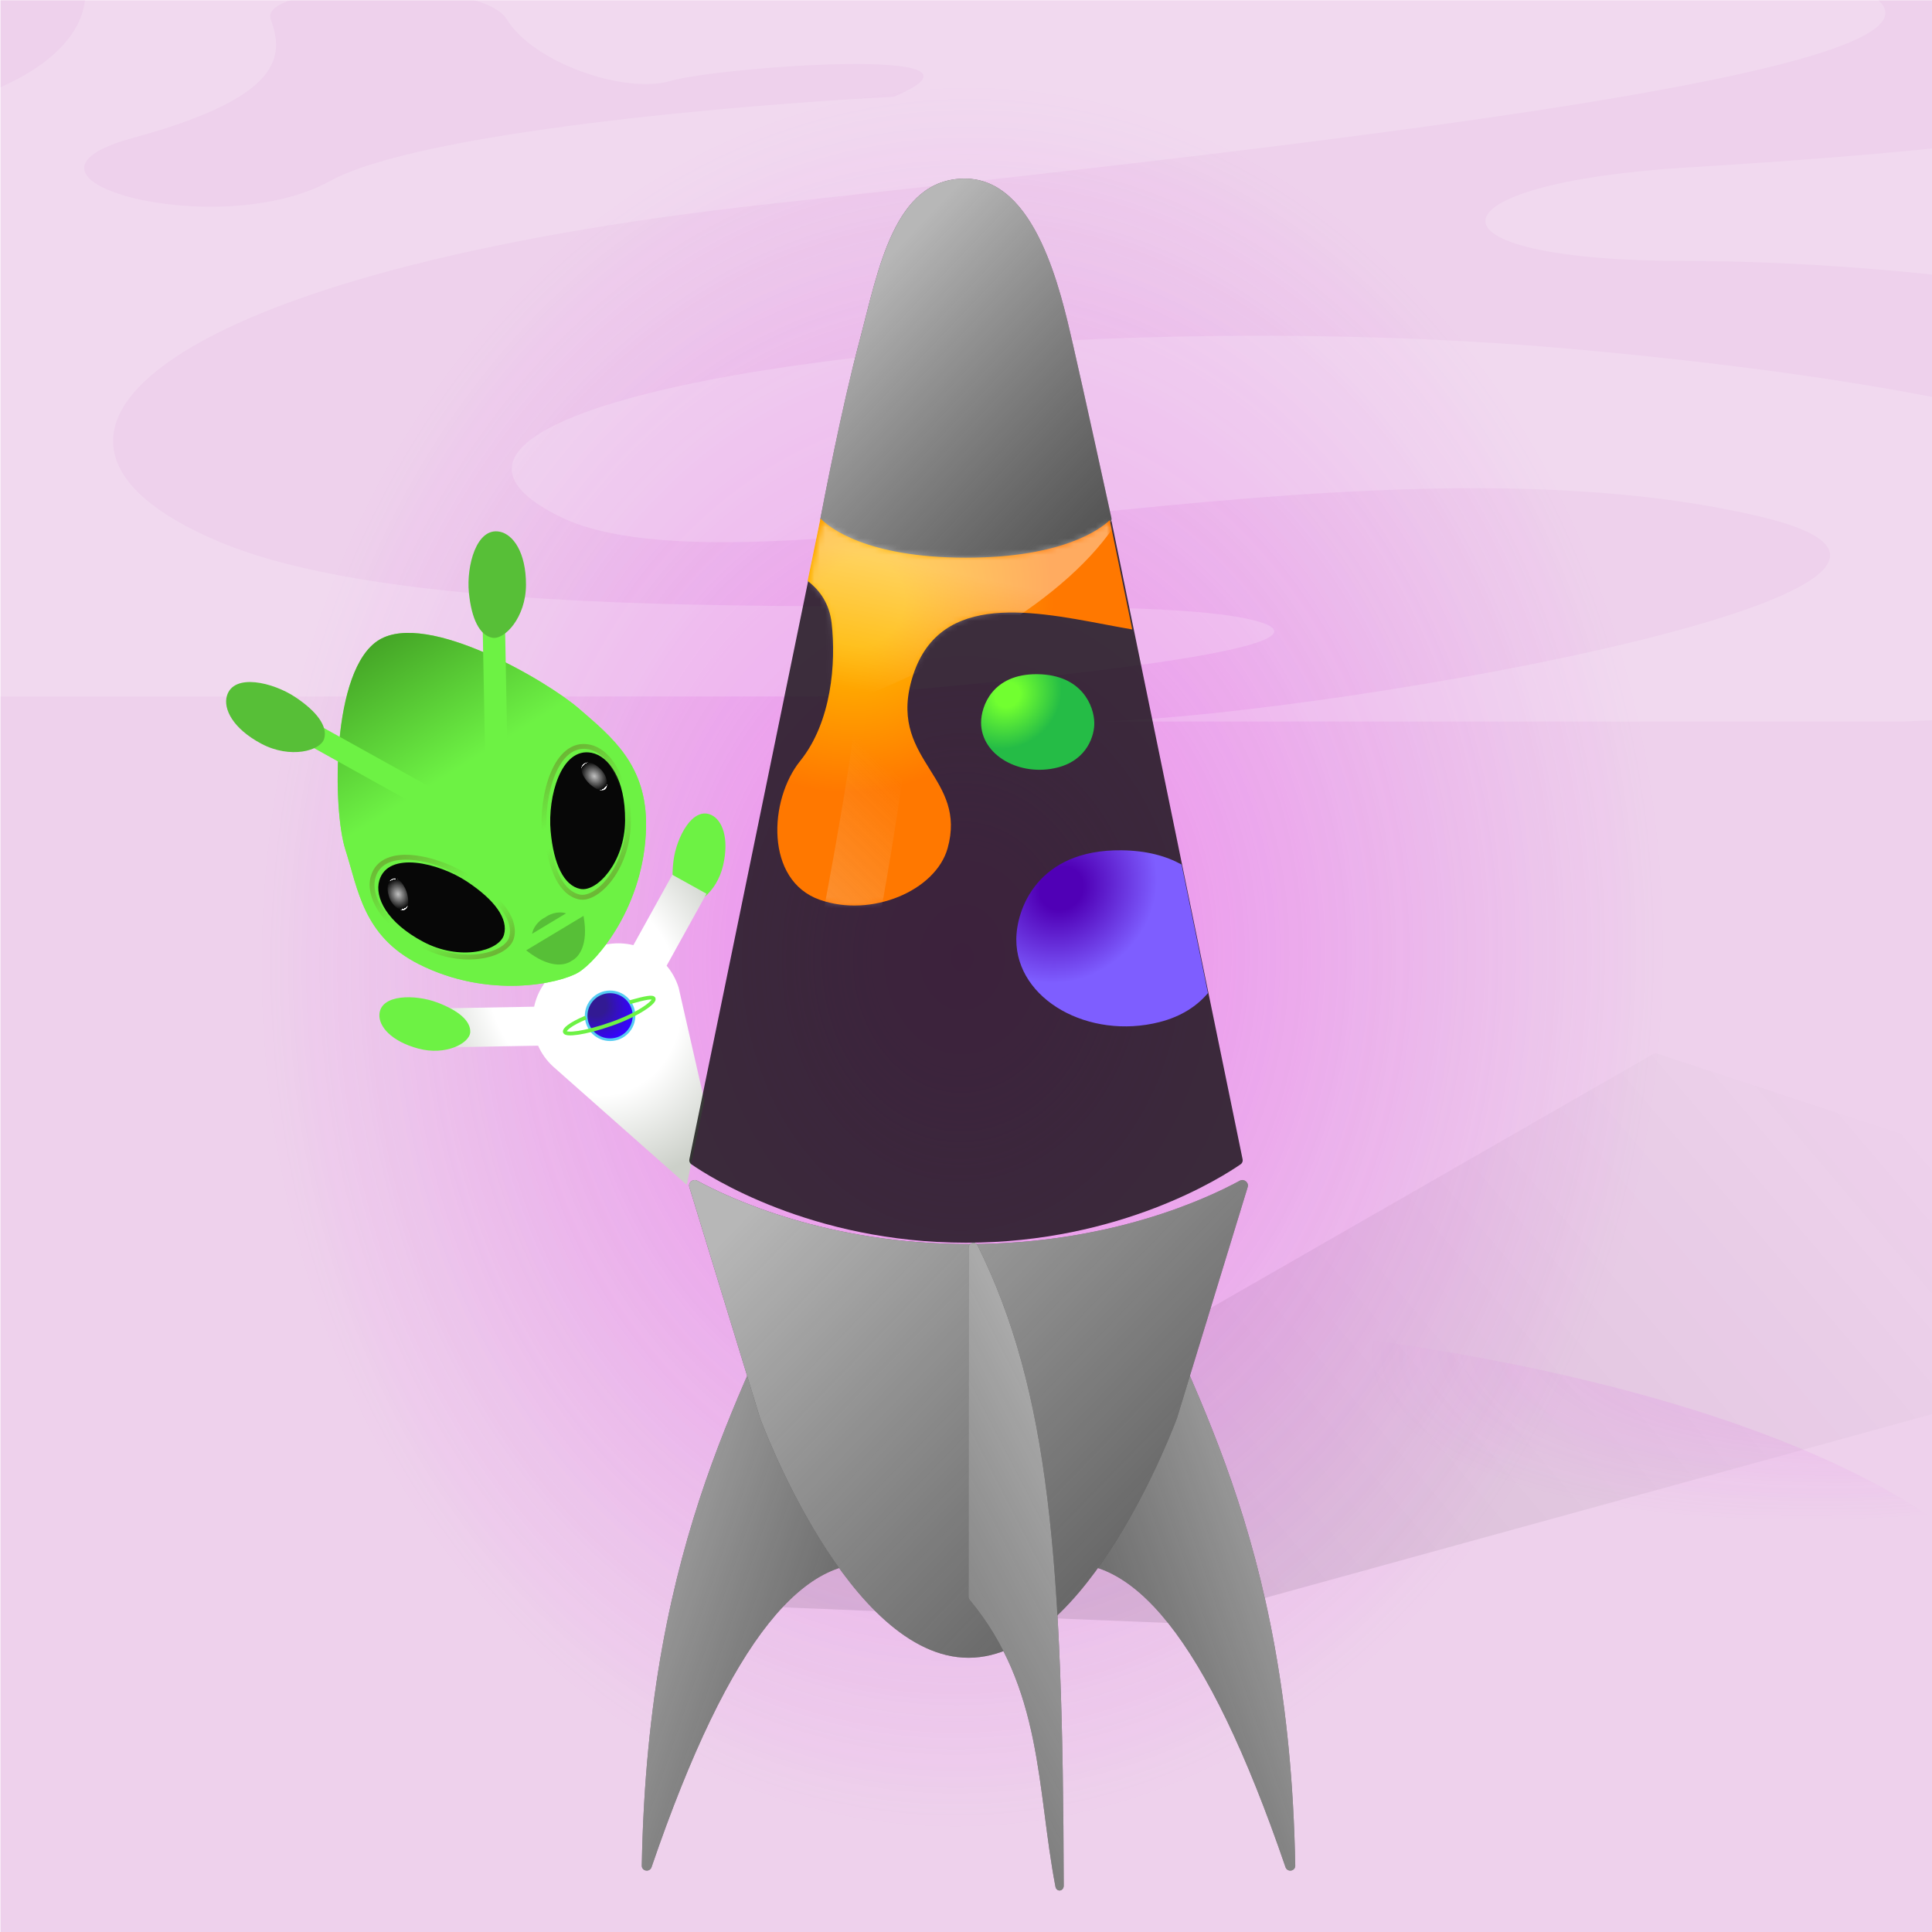 
    <svg width="350" height="350" viewBox="0 0 350 350" fill="none" xmlns="http://www.w3.org/2000/svg">
    
  <g clip-path="url(#clip0_28_269)">
  <rect width="350" height="350" fill="white"/>
  <rect x="0.079" y="0.044" width="350" height="350" fill="#E9C4E7" fill-opacity="0.78"/>
  <path d="M125.979 290.538L299.832 190.751L430.987 233.879L212.56 294.049L125.979 290.538Z" fill="url(#paint0_linear_28_269)" fill-opacity="0.1"/>
  <g opacity="0.45" filter="url(#filter0_f_28_269)">
  <ellipse rx="194.596" ry="66.764" transform="matrix(1 0.002 0.002 -1 176.078 304.638)" fill="url(#paint1_radial_28_269)"/>
  </g>
  <g opacity="0.7" filter="url(#filter1_f_28_269)">
  <ellipse cx="174.396" cy="137.609" rx="196.647" ry="242.448" transform="rotate(0.127 174.396 137.609)" fill="url(#paint2_radial_28_269)"/>
  </g>
  </g>
  <defs>
  <filter id="filter0_f_28_269" x="-23.076" y="233.315" width="398.306" height="142.646" filterUnits="userSpaceOnUse" color-interpolation-filters="sRGB">
  <feFlood flood-opacity="0" result="BackgroundImageFix"/>
  <feBlend mode="normal" in="SourceGraphic" in2="BackgroundImageFix" result="shape"/>
  <feGaussianBlur stdDeviation="2.279" result="effect1_foregroundBlur_28_269"/>
  </filter>
  <filter id="filter1_f_28_269" x="-26.808" y="-109.396" width="402.409" height="494.01" filterUnits="userSpaceOnUse" color-interpolation-filters="sRGB">
  <feFlood flood-opacity="0" result="BackgroundImageFix"/>
  <feBlend mode="normal" in="SourceGraphic" in2="BackgroundImageFix" result="shape"/>
  <feGaussianBlur stdDeviation="2.279" result="effect1_foregroundBlur_28_269"/>
  </filter>
  <linearGradient id="paint0_linear_28_269" x1="194.836" y1="271.638" x2="316.537" y2="167.936" gradientUnits="userSpaceOnUse">
  <stop/>
  <stop offset="1" stop-color="#333333" stop-opacity="0"/>
  </linearGradient>
  <radialGradient id="paint1_radial_28_269" cx="0" cy="0" r="1" gradientUnits="userSpaceOnUse" gradientTransform="translate(194.596 76.624) rotate(99.123) scale(43.977 125.337)">
  <stop stop-color="#F221F7" stop-opacity="0.62"/>
  <stop offset="1" stop-color="#D32EE1" stop-opacity="0"/>
  </radialGradient>
  <radialGradient id="paint2_radial_28_269" cx="0" cy="0" r="1" gradientUnits="userSpaceOnUse" gradientTransform="translate(174.396 173.413) rotate(92.559) scale(157.837 128.153)">
  <stop stop-color="#F221F7" stop-opacity="0.62"/>
  <stop offset="1" stop-color="#D32EE1" stop-opacity="0"/>
  </radialGradient>
  <clipPath id="clip0_28_269">
  <rect width="350" height="350" fill="white"/>
  </clipPath>
  </defs>

    
  <g clip-path="url(#clip0_589_112918)">
  <g opacity="0.7" filter="url(#filter0_f_589_112918)">
  <g style="mix-blend-mode:overlay" opacity="0.5">
  <path d="M318.703 93.538C372.228 106.145 243.865 129.196 199.912 130.711L344.837 130.711C388.551 129.058 401.064 121.486 401.856 117.907L401.856 87.756C389.581 81.974 364.605 70.555 286.629 63.387C183.282 53.888 58.643 72.342 101.316 93.538C134.577 110.059 245.053 76.191 318.703 93.538Z" fill="white" fill-opacity="0.5"/>
  </g>
  <g style="mix-blend-mode:overlay" opacity="0.5">
  <path fill-rule="evenodd" clip-rule="evenodd" d="M150.02 126.167C184.865 123.551 248.854 117.08 226.046 112.124C215.611 109.856 193.715 109.858 167.992 109.859C123.442 109.861 67.409 109.864 39.545 98.081C-5.552 79.011 30.042 48.931 139.329 36.953C140.852 36.786 142.385 36.619 143.925 36.45C252.904 24.511 402.894 8.079 315.139 -7.653C288.014 -12.516 257.865 -8.967 226.688 -5.297C170.481 1.32 110.933 8.33 59.739 -32.848L-35.293 -32.848C32.418 -17.153 26.124 13.404 -17.474 20.845C-67.282 29.347 -61.399 45.93 -57.194 57.785C-55.883 61.48 -54.735 64.716 -55.487 67.104L-55.487 126.167L150.02 126.167ZM59.739 32.823C75.895 23.902 134.577 18.918 161.899 17.541C184.47 8.042 129.826 12.172 121.511 14.65C113.195 17.128 96.564 11.346 91.813 3.498C87.061 -4.349 46.672 -3.11 49.048 3.498C51.424 10.107 51.424 17.541 24.102 24.976C-3.22 32.41 39.545 43.975 59.739 32.823Z" fill="white" fill-opacity="0.5"/>
  </g>
  <g style="mix-blend-mode:overlay" opacity="0.5">
  <path d="M305.636 47.279C255.744 47.279 258.12 33.236 305.636 30.345C351.954 27.526 397.144 23.138 398.292 14.502L398.292 13.824C398.322 14.053 398.322 14.279 398.292 14.502L398.292 56.786C379.122 53.015 341.364 47.279 305.636 47.279Z" fill="white" fill-opacity="0.5"/>
  </g>
  </g>
  </g>
  <defs>
  <filter id="filter0_f_589_112918" x="-68.997" y="-41.963" width="479.968" height="181.788" filterUnits="userSpaceOnUse" color-interpolation-filters="sRGB">
  <feFlood flood-opacity="0" result="BackgroundImageFix"/>
  <feBlend mode="normal" in="SourceGraphic" in2="BackgroundImageFix" result="shape"/>
  <feGaussianBlur stdDeviation="4.557" result="effect1_foregroundBlur_589_112918"/>
  </filter>
  <clipPath id="clip0_589_112918">
  <path d="M0 0H350V350H0V0Z" fill="white"/>
  </clipPath>
  </defs>


    
  <g filter="url(#filter0_d_584_56451)">
  <path d="M130.999 154.49C132.151 149.477 130.801 146.279 128.887 145.373C125.474 143.755 122.561 149.427 122.022 153.568C121.484 157.71 122.147 160.537 123.962 161.39C125.777 162.244 129.848 159.504 130.999 154.49Z" fill="#6DF244"/>
  <path d="M100.213 190.945C99.003 189.835 98.094 188.541 97.48 187.155L81.74 187.434L81.614 180.363L96.761 180.094C97.394 177.146 99.184 174.424 102.054 172.698L106.118 170.254C108.852 168.61 111.938 168.254 114.743 168.945L121.803 156.199L127.989 159.626L120.765 172.669C121.713 173.789 122.463 175.119 122.938 176.629L127.603 197.103L124.413 212.37L100.213 190.945Z" fill="url(#paint0_radial_584_56451)"/>
  <path d="M75.794 187.683C70.826 186.349 68.635 183.657 68.731 181.543C68.903 177.769 75.279 177.856 79.189 179.323C83.099 180.789 85.285 182.7 85.188 184.704C85.091 186.707 80.762 189.017 75.794 187.683Z" fill="#6DF244"/>
  <path d="M62.564 151.617C60.244 144.392 59.95 118.89 68.699 113.629C77.449 108.369 99.065 121.05 104.936 126.14C110.806 131.231 117.27 136.313 117.037 147.628C116.743 161.869 108.128 171.872 104.793 173.877C101.458 175.882 88.583 178.8 75.868 172.381C65.764 167.281 64.884 158.842 62.564 151.617Z" fill="#6DF244"/>
  <path d="M62.564 151.617C60.244 144.392 59.95 118.89 68.699 113.629C77.449 108.369 99.065 121.05 104.936 126.14C110.806 131.231 117.27 136.313 117.037 147.628C116.743 161.869 108.128 171.872 104.793 173.877C101.458 175.882 88.583 178.8 75.868 172.381C65.764 167.281 64.884 158.842 62.564 151.617Z" fill="url(#paint1_linear_584_56451)" fill-opacity="0.8"/>
  <path d="M76.519 168.942C69.103 164.997 66.638 159.91 67.602 156.579C69.323 150.637 79.463 153.115 85.141 156.882C90.818 160.65 93.574 164.494 92.651 167.646C91.728 170.798 83.934 172.887 76.519 168.942Z" stroke="url(#paint2_linear_584_56451)" stroke-width="0.881"/>
  <path fill-rule="evenodd" clip-rule="evenodd" d="M103.54 171.793C104.87 171.142 106.676 168.884 105.707 163.641L100.13 166.994L100.13 166.994L95.323 169.884C99.5 173.2 102.342 172.663 103.54 171.793Z" fill="#57BF37"/>
  <path d="M113.134 146.387C113.192 138.874 110.214 134.818 107.157 134.208C101.702 133.121 99.309 142.19 99.859 148.251C100.408 154.311 102.273 158.084 105.171 158.653C108.07 159.222 113.077 153.9 113.134 146.387Z" fill="#070707" stroke="#070707" stroke-width="0.22"/>
  <path d="M113.469 146.726C113.506 138.3 110.163 133.74 106.744 133.045C100.644 131.806 98.003 141.968 98.639 148.767C99.275 155.565 101.374 159.804 104.615 160.453C107.856 161.101 113.433 155.151 113.469 146.726Z" stroke="url(#paint3_linear_584_56451)" stroke-width="0.881"/>
  <path d="M113.853 146.494C113.89 138.069 110.548 133.508 107.129 132.814C101.028 131.575 98.387 141.737 99.023 148.535C99.659 155.334 101.758 159.573 104.999 160.221C108.241 160.87 113.817 154.92 113.853 146.494Z" stroke="url(#paint4_linear_584_56451)" stroke-width="0.881"/>
  <path d="M108.909 137.161C107.645 135.824 106.436 135.631 105.799 136.062C104.662 136.829 105.781 138.852 106.905 139.826C108.029 140.799 108.995 141.138 109.598 140.728C110.2 140.319 110.173 138.498 108.909 137.161Z" fill="url(#paint5_radial_584_56451)"/>
  <path fill-rule="evenodd" clip-rule="evenodd" d="M98.791 163.896C98.13 164.19 96.726 165.199 96.397 166.881L99.474 165.031L102.551 163.181C100.911 162.683 99.361 163.45 98.791 163.896Z" fill="#57BF37"/>
  <path d="M76.761 168.257C70.141 164.759 67.95 160.23 68.82 157.259C70.373 151.959 79.431 154.142 84.497 157.487C89.563 160.832 92.017 164.251 91.184 167.063C90.352 169.875 83.38 171.755 76.761 168.257Z" fill="#070707" stroke="#070707" stroke-width="0.22"/>
  <path d="M70.498 160.255C69.91 158.512 70.306 157.354 70.985 156.993C72.197 156.349 73.458 158.286 73.791 159.735C74.124 161.184 73.97 162.196 73.325 162.537C72.681 162.877 71.086 161.998 70.498 160.255Z" fill="url(#paint6_radial_584_56451)"/>
  <path d="M76.519 168.942C69.103 164.997 66.638 159.91 67.602 156.579C69.323 150.637 79.463 153.115 85.141 156.882C90.818 160.65 93.574 164.494 92.651 167.646C91.728 170.798 83.934 172.887 76.519 168.942Z" stroke="url(#paint7_linear_584_56451)" stroke-width="0.881"/>
  <rect width="4.051" height="27.901" transform="matrix(1 -0.016 0.019 1 87.358 106.92)" fill="#6DF244"/>
  <path d="M95.288 103.653C95.293 97.749 92.948 94.546 90.56 94.051C86.298 93.168 84.48 100.281 84.941 105.046C85.401 109.811 86.876 112.787 89.141 113.249C91.405 113.711 95.283 109.556 95.288 103.653Z" fill="#57BF37"/>
  <rect width="4.051" height="27.901" transform="matrix(-0.483 0.876 0.874 0.486 53.973 126.993)" fill="#6DF244"/>
  <path d="M47.369 132.466C42.152 129.701 40.422 126.129 41.105 123.787C42.324 119.609 49.459 121.339 53.452 123.98C57.444 126.622 59.38 129.32 58.727 131.537C58.074 133.753 52.585 135.23 47.369 132.466Z" fill="#57BF37"/>
  <g filter="url(#filter1_d_584_56451)">
  <circle cx="110.523" cy="181.467" r="4.336" transform="rotate(-6.772 110.523 181.467)" fill="url(#paint8_radial_584_56451)" stroke="#56CCF2" stroke-width="0.479"/>
  <g filter="url(#filter2_d_584_56451)">
  <path d="M114.083 179.006C117.014 178.182 118.279 177.96 118.427 178.383C118.638 178.986 115.662 181.231 110.761 182.947C105.861 184.664 102.543 185.004 102.333 184.402C102.182 183.973 103.246 182.992 106.12 181.786" stroke="#6DF244" stroke-width="0.685"/>
  </g>
  </g>
  </g>
  <defs>
  <filter id="filter0_d_584_56451" x="38.229" y="93.52" width="95.93" height="123.863" filterUnits="userSpaceOnUse" color-interpolation-filters="sRGB">
  <feFlood flood-opacity="0" result="BackgroundImageFix"/>
  <feColorMatrix in="SourceAlpha" type="matrix" values="0 0 0 0 0 0 0 0 0 0 0 0 0 0 0 0 0 0 127 0" result="hardAlpha"/>
  <feOffset dy="2.279"/>
  <feGaussianBlur stdDeviation="1.367"/>
  <feComposite in2="hardAlpha" operator="out"/>
  <feColorMatrix type="matrix" values="0 0 0 0 0 0 0 0 0 0 0 0 0 0 0 0 0 0 0.15 0"/>
  <feBlend mode="normal" in2="BackgroundImageFix" result="effect1_dropShadow_584_56451"/>
  <feBlend mode="normal" in="SourceGraphic" in2="effect1_dropShadow_584_56451" result="shape"/>
  </filter>
  <filter id="filter1_d_584_56451" x="101.702" y="176.891" width="17.351" height="9.701" filterUnits="userSpaceOnUse" color-interpolation-filters="sRGB">
  <feFlood flood-opacity="0" result="BackgroundImageFix"/>
  <feColorMatrix in="SourceAlpha" type="matrix" values="0 0 0 0 0 0 0 0 0 0 0 0 0 0 0 0 0 0 127 0" result="hardAlpha"/>
  <feOffset dy="0.274"/>
  <feGaussianBlur stdDeviation="0.137"/>
  <feComposite in2="hardAlpha" operator="out"/>
  <feColorMatrix type="matrix" values="0 0 0 0 0 0 0 0 0 0 0 0 0 0 0 0 0 0 0.25 0"/>
  <feBlend mode="normal" in2="BackgroundImageFix" result="effect1_dropShadow_584_56451"/>
  <feBlend mode="normal" in="SourceGraphic" in2="effect1_dropShadow_584_56451" result="shape"/>
  </filter>
  <filter id="filter2_d_584_56451" x="101.086" y="176.941" width="18.584" height="8.969" filterUnits="userSpaceOnUse" color-interpolation-filters="sRGB">
  <feFlood flood-opacity="0" result="BackgroundImageFix"/>
  <feColorMatrix in="SourceAlpha" type="matrix" values="0 0 0 0 0 0 0 0 0 0 0 0 0 0 0 0 0 0 127 0" result="hardAlpha"/>
  <feOffset/>
  <feGaussianBlur stdDeviation="0.445"/>
  <feComposite in2="hardAlpha" operator="out"/>
  <feColorMatrix type="matrix" values="0 0 0 0 1 0 0 0 0 1 0 0 0 0 1 0 0 0 1 0"/>
  <feBlend mode="normal" in2="BackgroundImageFix" result="effect1_dropShadow_584_56451"/>
  <feBlend mode="normal" in="SourceGraphic" in2="effect1_dropShadow_584_56451" result="shape"/>
  </filter>
  <radialGradient id="paint0_radial_584_56451" cx="0" cy="0" r="1" gradientUnits="userSpaceOnUse" gradientTransform="translate(105.857 176.821) rotate(61.821) scale(36.19 30.55)">
  <stop offset="0.552" stop-color="white"/>
  <stop offset="1" stop-color="#CCD0C9"/>
  </radialGradient>
  <linearGradient id="paint1_linear_584_56451" x1="99.128" y1="164.455" x2="67.198" y2="113.092" gradientUnits="userSpaceOnUse">
  <stop offset="0.527" stop-color="#6DF244"/>
  <stop offset="1" stop-color="#388E1D"/>
  </linearGradient>
  <linearGradient id="paint2_linear_584_56451" x1="73.564" y1="151.548" x2="86.167" y2="172.509" gradientUnits="userSpaceOnUse">
  <stop stop-color="#6CB835"/>
  <stop offset="0.406" stop-color="#6CB835" stop-opacity="0"/>
  </linearGradient>
  <linearGradient id="paint3_linear_584_56451" x1="99.428" y1="135.998" x2="112.031" y2="156.958" gradientUnits="userSpaceOnUse">
  <stop stop-color="#6CB835"/>
  <stop offset="0.406" stop-color="#6CB835" stop-opacity="0"/>
  </linearGradient>
  <linearGradient id="paint4_linear_584_56451" x1="99.813" y1="135.766" x2="112.416" y2="156.727" gradientUnits="userSpaceOnUse">
  <stop offset="0.542" stop-color="#6CB835" stop-opacity="0"/>
  <stop offset="1" stop-color="#6CB835"/>
  </linearGradient>
  <radialGradient id="paint5_radial_584_56451" cx="0" cy="0" r="1" gradientUnits="userSpaceOnUse" gradientTransform="translate(107.665 138.344) rotate(48.008) scale(2.799 2.283)">
  <stop stop-color="white" stop-opacity="0.75"/>
  <stop offset="1" stop-color="white" stop-opacity="0"/>
  <stop offset="1" stop-color="white"/>
  </radialGradient>
  <radialGradient id="paint6_radial_584_56451" cx="0" cy="0" r="1" gradientUnits="userSpaceOnUse" gradientTransform="translate(72.126 159.712) rotate(69.958) scale(2.799 2.283)">
  <stop stop-color="white" stop-opacity="0.75"/>
  <stop offset="1" stop-color="white" stop-opacity="0"/>
  <stop offset="1" stop-color="white"/>
  </radialGradient>
  <linearGradient id="paint7_linear_584_56451" x1="73.564" y1="151.548" x2="86.167" y2="172.509" gradientUnits="userSpaceOnUse">
  <stop offset="0.672" stop-color="#6CB835" stop-opacity="0"/>
  <stop offset="1" stop-color="#6CB835"/>
  </linearGradient>
  <radialGradient id="paint8_radial_584_56451" cx="0" cy="0" r="1" gradientUnits="userSpaceOnUse" gradientTransform="translate(107.916 179.031) rotate(49.243) scale(7.354 6.443)">
  <stop offset="0.312" stop-color="#321A93"/>
  <stop offset="1" stop-color="#3603FF"/>
  <stop offset="1" stop-color="#3603FF"/>
  </radialGradient>
  </defs>
  
    
  <g filter="url(#filter0_d_680_67623)">
  <path d="M147.435 221.638C147.227 220.753 145.978 220.679 145.655 221.529C135.558 248.092 116.921 274.657 115.808 335.23C115.789 336.267 117.242 336.499 117.578 335.518C131.89 293.713 145.73 277.771 159.921 280.904C160.612 281.057 161.267 280.448 161.105 279.759L147.435 221.638Z" fill="#333333"/>
  <path d="M147.435 221.638C147.227 220.753 145.978 220.679 145.655 221.529C135.558 248.092 116.921 274.657 115.808 335.23C115.789 336.267 117.242 336.499 117.578 335.518C131.89 293.713 145.73 277.771 159.921 280.904C160.612 281.057 161.267 280.448 161.105 279.759L147.435 221.638Z" fill="url(#paint0_linear_680_67623)"/>
  <path d="M202.566 221.638C202.774 220.753 204.022 220.679 204.346 221.529C214.443 248.092 233.08 274.657 234.193 335.23C234.212 336.267 232.759 336.499 232.423 335.518C218.111 293.713 204.271 277.771 190.08 280.904C189.389 281.057 188.734 280.448 188.896 279.759L202.566 221.638Z" fill="#333333"/>
  <path d="M202.566 221.638C202.774 220.753 204.022 220.679 204.346 221.529C214.443 248.092 233.08 274.657 234.193 335.23C234.212 336.267 232.759 336.499 232.423 335.518C218.111 293.713 204.271 277.771 190.08 280.904C189.389 281.057 188.734 280.448 188.896 279.759L202.566 221.638Z" fill="url(#paint1_linear_680_67623)"/>
  <path d="M125.85 211.156C125.102 210.748 124.172 211.486 124.422 212.301L137.224 254.133C137.229 254.148 137.227 254.145 137.233 254.16C137.416 254.659 153.267 297.588 175.001 297.588C196.734 297.588 212.585 254.659 212.768 254.16C212.774 254.145 212.772 254.148 212.777 254.133L225.579 212.301C225.829 211.486 224.9 210.748 224.152 211.156C218.252 214.373 200.597 222.642 175.001 222.642C149.404 222.642 131.749 214.373 125.85 211.156Z" fill="#333333"/>
  <path d="M125.85 211.156C125.102 210.748 124.172 211.486 124.422 212.301L137.224 254.133C137.229 254.148 137.227 254.145 137.233 254.16C137.416 254.659 153.267 297.588 175.001 297.588C196.734 297.588 212.585 254.659 212.768 254.16C212.774 254.145 212.772 254.148 212.777 254.133L225.579 212.301C225.829 211.486 224.9 210.748 224.152 211.156C218.252 214.373 200.597 222.642 175.001 222.642C149.404 222.642 131.749 214.373 125.85 211.156Z" fill="url(#paint2_linear_680_67623)"/>
  <path d="M175.001 223.322C175.001 222.373 176.245 222.069 176.665 222.919C189.647 249.186 192.092 279.874 192.252 338.861C192.255 339.924 190.945 340.088 190.745 339.044C187.346 321.3 188.497 303.068 175.217 287.116C175.079 286.951 175.001 286.74 175.001 286.525V223.322Z" fill="#333333"/>
  <path d="M175.001 223.322C175.001 222.373 176.245 222.069 176.665 222.919C189.647 249.186 192.092 279.874 192.252 338.861C192.255 339.924 190.945 340.088 190.745 339.044C187.346 321.3 188.497 303.068 175.217 287.116C175.079 286.951 175.001 286.74 175.001 286.525V223.322Z" fill="url(#paint3_linear_680_67623)"/>
  </g>
  <path d="M155.659 61.94C159.113 48.962 161.899 32.357 174.786 32.357C187.672 32.357 192.186 52.917 194.342 62.257C196.328 70.861 200.673 90.763 201.345 93.841C201.403 94.106 201.335 94.367 201.146 94.56C199.763 95.972 193.095 101.628 175 101.628C156.851 101.628 150.197 95.938 148.843 94.548C148.66 94.36 148.594 94.108 148.643 93.85C149.177 91.044 152.494 73.828 155.659 61.94Z" fill="#333333"/>
  <path d="M155.659 61.94C159.113 48.962 161.899 32.357 174.786 32.357C187.672 32.357 192.186 52.917 194.342 62.257C196.328 70.861 200.673 90.763 201.345 93.841C201.403 94.106 201.335 94.367 201.146 94.56C199.763 95.972 193.095 101.628 175 101.628C156.851 101.628 150.197 95.938 148.843 94.548C148.66 94.36 148.594 94.108 148.643 93.85C149.177 91.044 152.494 73.828 155.659 61.94Z" fill="url(#paint4_linear_680_67623)"/>
  <defs>
  <filter id="filter0_d_680_67623" x="113.529" y="211.04" width="123.854" height="134.176" filterUnits="userSpaceOnUse" color-interpolation-filters="sRGB">
  <feFlood flood-opacity="0" result="BackgroundImageFix"/>
  <feColorMatrix in="SourceAlpha" type="matrix" values="0 0 0 0 0 0 0 0 0 0 0 0 0 0 0 0 0 0 127 0" result="hardAlpha"/>
  <feOffset dx="0.456" dy="2.734"/>
  <feGaussianBlur stdDeviation="1.367"/>
  <feComposite in2="hardAlpha" operator="out"/>
  <feColorMatrix type="matrix" values="0 0 0 0 0 0 0 0 0 0 0 0 0 0 0 0 0 0 0.25 0"/>
  <feBlend mode="normal" in2="BackgroundImageFix" result="effect1_dropShadow_680_67623"/>
  <feBlend mode="normal" in="SourceGraphic" in2="effect1_dropShadow_680_67623" result="shape"/>
  </filter>
  <linearGradient id="paint0_linear_680_67623" x1="118.472" y1="229.255" x2="194.298" y2="255.219" gradientUnits="userSpaceOnUse">
  <stop stop-color="#ECECEC" stop-opacity="0.71"/>
  <stop offset="1" stop-color="#C3C3C3" stop-opacity="0.15"/>
  </linearGradient>
  <linearGradient id="paint1_linear_680_67623" x1="231.529" y1="229.255" x2="155.703" y2="255.219" gradientUnits="userSpaceOnUse">
  <stop stop-color="#ECECEC" stop-opacity="0.71"/>
  <stop offset="1" stop-color="#C3C3C3" stop-opacity="0.15"/>
  </linearGradient>
  <linearGradient id="paint2_linear_680_67623" x1="129.783" y1="223.106" x2="227.712" y2="318.154" gradientUnits="userSpaceOnUse">
  <stop stop-color="#ECECEC" stop-opacity="0.71"/>
  <stop offset="1" stop-color="#C3C3C3" stop-opacity="0.15"/>
  </linearGradient>
  <linearGradient id="paint3_linear_680_67623" x1="194.134" y1="235.551" x2="94.794" y2="286.802" gradientUnits="userSpaceOnUse">
  <stop stop-color="#ECECEC" stop-opacity="0.71"/>
  <stop offset="1" stop-color="#C3C3C3" stop-opacity="0.15"/>
  </linearGradient>
  <linearGradient id="paint4_linear_680_67623" x1="151.709" y1="56.573" x2="203.083" y2="105.496" gradientUnits="userSpaceOnUse">
  <stop stop-color="#ECECEC" stop-opacity="0.71"/>
  <stop offset="1" stop-color="#C3C3C3" stop-opacity="0.15"/>
  </linearGradient>
  </defs>

    
    <path d="M148.647 94.335L124.888 210.017C124.817 210.363 124.947 210.714 125.237 210.915C128.356 213.082 146.958 225.128 174.998 225.128C203.038 225.128 221.64 213.082 224.76 210.915C225.05 210.714 225.18 210.363 225.109 210.017L201.35 94.335C201.316 94.402 201.271 94.464 201.216 94.52C199.881 95.868 193.226 101.484 174.998 101.484C156.771 101.484 150.116 95.868 148.78 94.52C148.725 94.464 148.681 94.402 148.647 94.335Z" fill="#000000" fill-opacity="0.75"/>;
    
    <!-- Color -->
    <path d="M201.049 94.23L205.113 114.031C203.523 113.76 201.871 113.447 200.18 113.127C186.038 110.452 169.252 107.276 165.003 123.73C163.148 130.914 165.836 135.212 168.45 139.394C170.975 143.43 173.431 147.358 171.668 153.669C169.523 161.35 157.859 166.325 148.479 162.994C138.57 159.476 139.266 144.903 144.961 137.849C150.656 130.794 151.48 120.031 150.656 112.87C150.259 109.409 148.549 106.935 146.313 105.251L148.649 93.88C148.683 93.947 148.727 94.009 148.782 94.065C150.117 95.414 156.772 101.03 175 101.03C192.557 101.03 199.378 95.819 201.049 94.23Z" fill="url(#paint0_radial_702_67017)"/>

    <!-- Filter -->
    <mask id="mask0_702_67017" style="mask-type:alpha" maskUnits="userSpaceOnUse" x="140" y="93" width="66" height="72">
      <path d="M201.049 94.23L205.113 114.031C203.523 113.76 201.871 113.447 200.18 113.127C186.038 110.452 169.252 107.276 165.003 123.73C163.148 130.914 165.836 135.212 168.45 139.394C170.975 143.43 173.431 147.358 171.668 153.669C169.523 161.35 157.859 166.325 148.479 162.994C138.57 159.476 139.266 144.903 144.961 137.849C150.656 130.794 151.48 120.031 150.656 112.87C150.259 109.409 148.549 106.935 146.313 105.251L148.649 93.88C148.683 93.947 148.727 94.009 148.782 94.065C150.117 95.414 156.772 101.03 175 101.03C192.557 101.03 199.378 95.819 201.049 94.23Z" fill="url(#paint1_radial_702_67017)"/>
    </mask>
    <g mask="url(#mask0_702_67017)">
      <g filter="url(#filter0_f_702_67017)">
        <mask id="mask1_702_67017" style="mask-type:alpha" maskUnits="userSpaceOnUse" x="124" y="94" width="102" height="132">
          <path d="M148.862 95.064C148.949 94.64 149.322 94.336 149.754 94.336H200.246C200.678 94.336 201.051 94.64 201.138 95.064L224.993 211.158C225.074 211.554 224.888 211.954 224.527 212.137C220.624 214.108 198.375 224.817 175 225.127C151.578 225.438 129.287 214.178 125.45 212.14C125.099 211.954 124.924 211.562 125.004 211.173L148.862 95.064Z" fill="#577096" fill-opacity="0.75"/>
        </mask>
        <g mask="url(#mask1_702_67017)">
          <g filter="url(#filter1_f_702_67017)">
            <path d="M207.208 76.106C210.866 110.268 145.941 132.571 113.021 139.453L113.021 76.106L207.208 76.106Z" fill="url(#paint2_linear_702_67017)" fill-opacity="0.5"/>
          </g>
          <g filter="url(#filter2_f_702_67017)">
            <path d="M155.407 125.301C156.469 105.018 134.471 86.183 128.929 66.999C133.388 65.197 144.05 70.79 152.675 76.125C163.456 82.794 162.879 109.124 164.625 125.784C166.022 139.112 148.453 223.401 144.015 241.481L131.716 240.837C140.242 214.68 154.587 140.955 155.407 125.301Z" fill="url(#paint3_linear_702_67017)" fill-opacity="0.6"/>
          </g>
        </g>
      </g>
    </g>

    <defs>
      <!-- Color -->
      <radialGradient id="paint0_radial_702_67017" cx="0" cy="0" r="1" gradientUnits="userSpaceOnUse" gradientTransform="translate(155.882 109.102) rotate(53.118) scale(37.818 40.265)">
        <stop offset="0.203" style="stop-color: #FFB800;"/>
        <stop offset="0.891" style="stop-color: #FF7800;"/>
      </radialGradient>

      <!-- Filter -->
      <filter id="filter0_f_702_67017" x="122.591" y="92.057" width="104.818" height="135.355" filterUnits="userSpaceOnUse" color-interpolation-filters="sRGB">
        <feFlood flood-opacity="0" result="BackgroundImageFix"/>
        <feBlend mode="normal" in="SourceGraphic" in2="BackgroundImageFix" result="shape"/>
        <feGaussianBlur stdDeviation="1.139" result="effect1_foregroundBlur_702_67017"/>
      </filter>
      <filter id="filter1_f_702_67017" x="112.109" y="75.195" width="96.159" height="65.169" filterUnits="userSpaceOnUse" color-interpolation-filters="sRGB">
        <feFlood flood-opacity="0" result="BackgroundImageFix"/>
        <feBlend mode="normal" in="SourceGraphic" in2="BackgroundImageFix" result="shape"/>
        <feGaussianBlur stdDeviation="0.456" result="effect1_foregroundBlur_702_67017"/>
      </filter>
      <filter id="filter2_f_702_67017" x="128.017" y="65.743" width="37.598" height="176.65" filterUnits="userSpaceOnUse" color-interpolation-filters="sRGB">
        <feFlood flood-opacity="0" result="BackgroundImageFix"/>
        <feBlend mode="normal" in="SourceGraphic" in2="BackgroundImageFix" result="shape"/>
        <feGaussianBlur stdDeviation="0.456" result="effect1_foregroundBlur_702_67017"/>
      </filter>
      <radialGradient id="paint1_radial_702_67017" cx="0" cy="0" r="1" gradientUnits="userSpaceOnUse" gradientTransform="translate(155.882 109.102) rotate(53.118) scale(37.818 40.265)">
        <stop offset="0.203" stop-color="#71FF30"/>
        <stop offset="0.891" stop-color="#25BC46"/>
      </radialGradient>
      <linearGradient id="paint2_linear_702_67017" x1="145.215" y1="123.01" x2="155.829" y2="72.291" gradientUnits="userSpaceOnUse">
        <stop stop-color="white" stop-opacity="0"/>
        <stop offset="0.471" stop-color="white"/>
        <stop offset="1" stop-color="white"/>
      </linearGradient>
      <linearGradient id="paint3_linear_702_67017" x1="160.729" y1="220.938" x2="201.954" y2="178" gradientUnits="userSpaceOnUse">
        <stop stop-color="#F2F2F2"/>
        <stop offset="0" stop-color="#F2F2F2"/>
        <stop offset="0.052" stop-color="#F2F2F2" stop-opacity="0.948"/>
        <stop offset="1" stop-color="#F2F2F2" stop-opacity="0"/>
      </linearGradient>
    </defs>
  
    
    <!-- Color -->
    <path d="M177.734 130.914C177.734 127.951 179.774 122.048 187.933 122.136C196.091 122.224 198.203 128.025 198.239 130.914C198.312 133.035 197.089 137.629 191.621 139.033C184.786 140.789 177.734 136.839 177.734 130.914Z" fill="url(#paint0_radial_702_67018)"/>

    <defs>
      <!-- Color -->
      <radialGradient id="paint0_radial_702_67018" cx="0" cy="0" r="1" gradientUnits="userSpaceOnUse" gradientTransform="translate(182.539 125.892) rotate(45.88) scale(10.4 11.527)">
        <stop offset="0.203" style="stop-color: #71FF30;"/>
        <stop offset="0.891" style="stop-color: #25BC46;"/>
      </radialGradient>
    </defs>
  
    
    <!-- Color -->
    <path d="M214.052 156.619L218.831 179.91C216.932 182.156 214.118 184.13 210.037 185.164C197.278 188.398 184.115 181.122 184.115 170.207C184.115 164.75 187.922 153.876 203.151 154.038C207.743 154.087 211.309 155.092 214.052 156.619Z" fill="url(#paint0_radial_702_67019)"/>

    <defs>
      <!-- Color -->
      <radialGradient id="paint0_radial_702_67019" cx="0" cy="0" r="1" gradientUnits="userSpaceOnUse" gradientTransform="translate(192.248 160.957) rotate(48.294) scale(18.422 20.293)">
        <stop offset="0.203" style="stop-color: #5000B6;"/>
        <stop offset="0.891" style="stop-color: #7E5EFF;"/>
      </radialGradient>
    </defs>
  
    
  
    </svg>
  